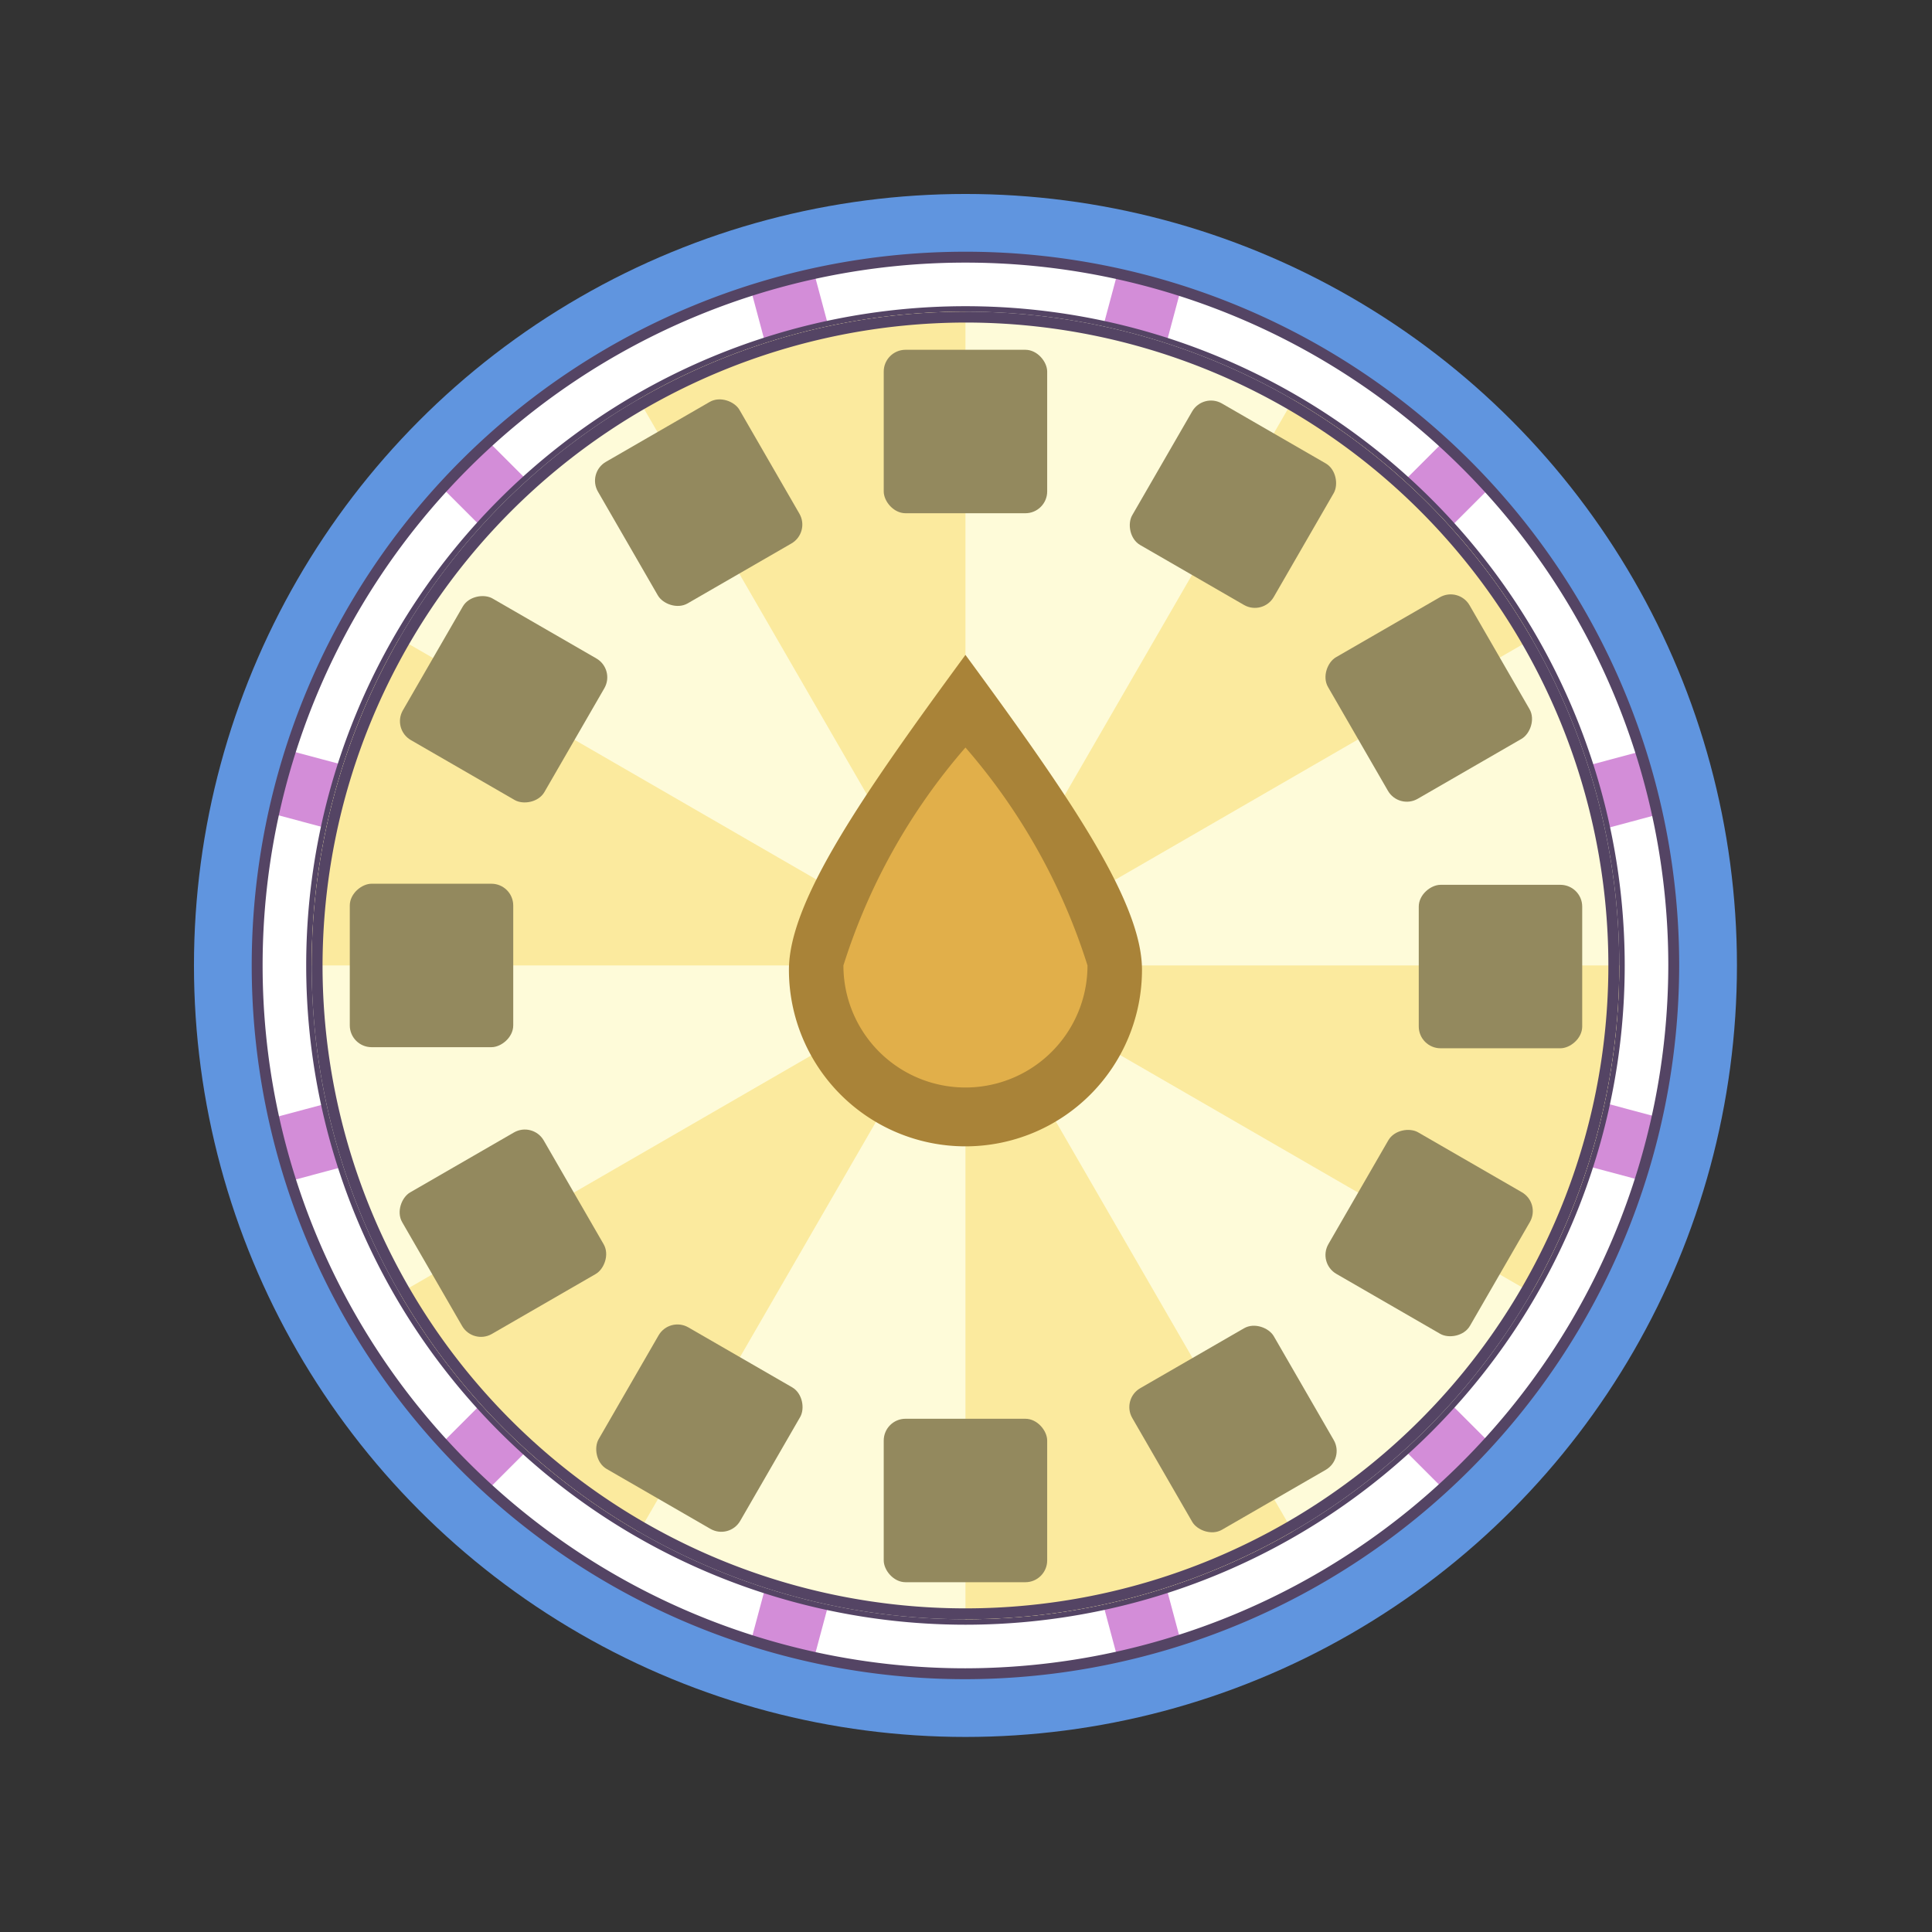 <svg xmlns="http://www.w3.org/2000/svg" xmlns:xlink="http://www.w3.org/1999/xlink" viewBox="0 0 17.73 17.73">
  <rect x="0" y="0" width="17.73" height="17.73" fill="#333333" stroke="none"/>
  <defs>
    <style>
      .cls-1, .cls-4 { fill: #fff; }
      .cls-1, .cls-7 {
        stroke: #544464;
        stroke-miterlimit: 10;
        stroke-width: 0.1px;
      }
      .cls-2 { fill: #fefbd9; }
      .cls-3 { fill: #6095df; }
      .cls-5 { clip-path: url(#clip-path); }
      .cls-6 { fill: #d38dd8; }
      .cls-7 { fill: none; }
      .cls-8 { clip-path: url(#clip-path-2); }
      .cls-9 { fill: #fbea9e; }
      .cls-10 { fill: #e1af4a; }
      .cls-11 { fill: #a98338; }
      .cls-12 { fill: #544464; }
      .cls-13 { fill: #93895e; }
    </style>
    <clipPath id="clip-path" transform="translate(-9.14 -9.14)">
      <path class="cls-1" d="M18,24.5A6.5,6.5,0,1,1,24.5,18,6.51,6.51,0,0,1,18,24.5ZM24,18a6,6,0,1,0-6,6A6,6,0,0,0,24,18Z"/>
    </clipPath>
    <clipPath id="clip-path-2" transform="translate(-9.14 -9.14)">
      <circle class="cls-2" cx="18" cy="18" r="6"/>
    </clipPath>
  </defs>
  <circle id="outer-circle" class="cls-3" cx="8.86" cy="8.86" r="7.08"/>
  <g id="stripped-circle">
    <path class="cls-4" d="M18,24.5A6.5,6.5,0,1,1,24.5,18,6.51,6.51,0,0,1,18,24.5ZM24,18a6,6,0,1,0-6,6A6,6,0,0,0,24,18Z" transform="translate(-9.14 -9.14)"/>
    <g class="cls-5">
      <rect class="cls-6" x="17.7" y="11" width="0.6" height="14" transform="translate(-13.18 -3.86) rotate(-15)"/>
      <rect class="cls-6" x="17.7" y="11" width="0.6" height="14" transform="translate(-16.59 8.86) rotate(-45)"/>
      <rect class="cls-6" x="17.7" y="11" width="0.6" height="14" transform="translate(-13.18 21.59) rotate(-75)"/>
      <rect class="cls-6" x="17.7" y="11" width="0.6" height="14" transform="translate(-3.86 30.91) rotate(-105)"/>
      <rect class="cls-6" x="17.7" y="11" width="0.6" height="14" transform="translate(8.86 34.32) rotate(-135)"/>
      <rect class="cls-6" x="17.7" y="11" width="0.6" height="14" transform="translate(21.59 30.91) rotate(-165)"/>
    </g>
    <path class="cls-7" d="M18,24.5A6.5,6.5,0,1,1,24.5,18,6.51,6.51,0,0,1,18,24.5ZM24,18a6,6,0,1,0-6,6A6,6,0,0,0,24,18Z" transform="translate(-9.14 -9.14)"/>
  </g>
  <g id="yellow-bands">
    <circle class="cls-2" cx="8.86" cy="8.86" r="6"/>
    <g class="cls-8">
      <polygon class="cls-9" points="13.3 16.54 4.43 1.19 8.86 0 8.86 17.73 13.3 16.54"/>
      <polygon class="cls-9" points="17.73 8.86 0 8.86 1.19 4.43 16.54 13.3 17.73 8.86"/>
      <polygon class="cls-9" points="13.3 1.19 4.43 16.54 1.19 13.3 16.54 4.43 13.3 1.19"/>
    </g>
  </g>
  <g id="arrow">
    <path class="cls-10" d="M18,19.37A1.37,1.37,0,0,1,16.63,18,6.14,6.14,0,0,1,18,15.54,6.14,6.14,0,0,1,19.37,18,1.37,1.37,0,0,1,18,19.37Z" transform="translate(-9.14 -9.14)"/>
    <path class="cls-11" d="M18,16a5.62,5.62,0,0,1,1.12,2,1.12,1.12,0,0,1-2.24,0A5.62,5.62,0,0,1,18,16m0-.85c-.94,1.28-1.62,2.26-1.62,2.89a1.62,1.62,0,0,0,3.24,0c0-.63-.68-1.61-1.62-2.89Z" transform="translate(-9.14 -9.14)"/>
  </g>
  <g id="inner-circle">
    <path class="cls-12" d="M18,12.1A5.9,5.9,0,1,1,12.1,18,5.91,5.91,0,0,1,18,12.1m0-.1a6,6,0,1,0,6,6,6,6,0,0,0-6-6Z" transform="translate(-9.14 -9.14)"/>
  </g>
  <g id="slots">
    <rect class="cls-13" x="8.11" y="3.21" width="1.5" height="1.5" rx="0.2"/>
    <rect class="cls-13" x="8.11" y="13.02" width="1.5" height="1.5" rx="0.2"/>
    <rect class="cls-13" x="14.8" y="13" width="1.5" height="1.5" rx="0.2" transform="translate(-13.93 0.48) rotate(-30)"/>
    <rect class="cls-13" x="19.7" y="21.5" width="1.5" height="1.5" rx="0.2" transform="translate(-17.52 4.07) rotate(-30)"/>
    <rect class="cls-13" x="13" y="14.8" width="1.5" height="1.5" rx="0.2" transform="translate(-15.72 10.55) rotate(-60)"/>
    <rect class="cls-13" x="21.5" y="19.7" width="1.5" height="1.5" rx="0.2" transform="translate(-15.72 20.36) rotate(-60)"/>
    <rect class="cls-13" x="12.35" y="17.25" width="1.5" height="1.5" rx="0.2" transform="translate(-14.04 21.96) rotate(-90)"/>
    <rect class="cls-13" x="22.15" y="17.25" width="1.5" height="1.5" rx="0.2" transform="translate(-4.23 31.77) rotate(-90)"/>
    <rect class="cls-13" x="13" y="19.7" width="1.5" height="1.5" rx="0.2" transform="translate(-6.22 33.45) rotate(-120)"/>
    <rect class="cls-13" x="21.5" y="14.8" width="1.5" height="1.5" rx="0.2" transform="translate(10.77 33.45) rotate(-120)"/>
    <rect class="cls-13" x="14.8" y="21.5" width="1.5" height="1.5" rx="0.2" transform="translate(8.76 40.15) rotate(-150)"/>
    <rect class="cls-13" x="19.7" y="13" width="1.5" height="1.5" rx="0.2" transform="translate(22.15 26.76) rotate(-150)"/>
  </g>
</svg>